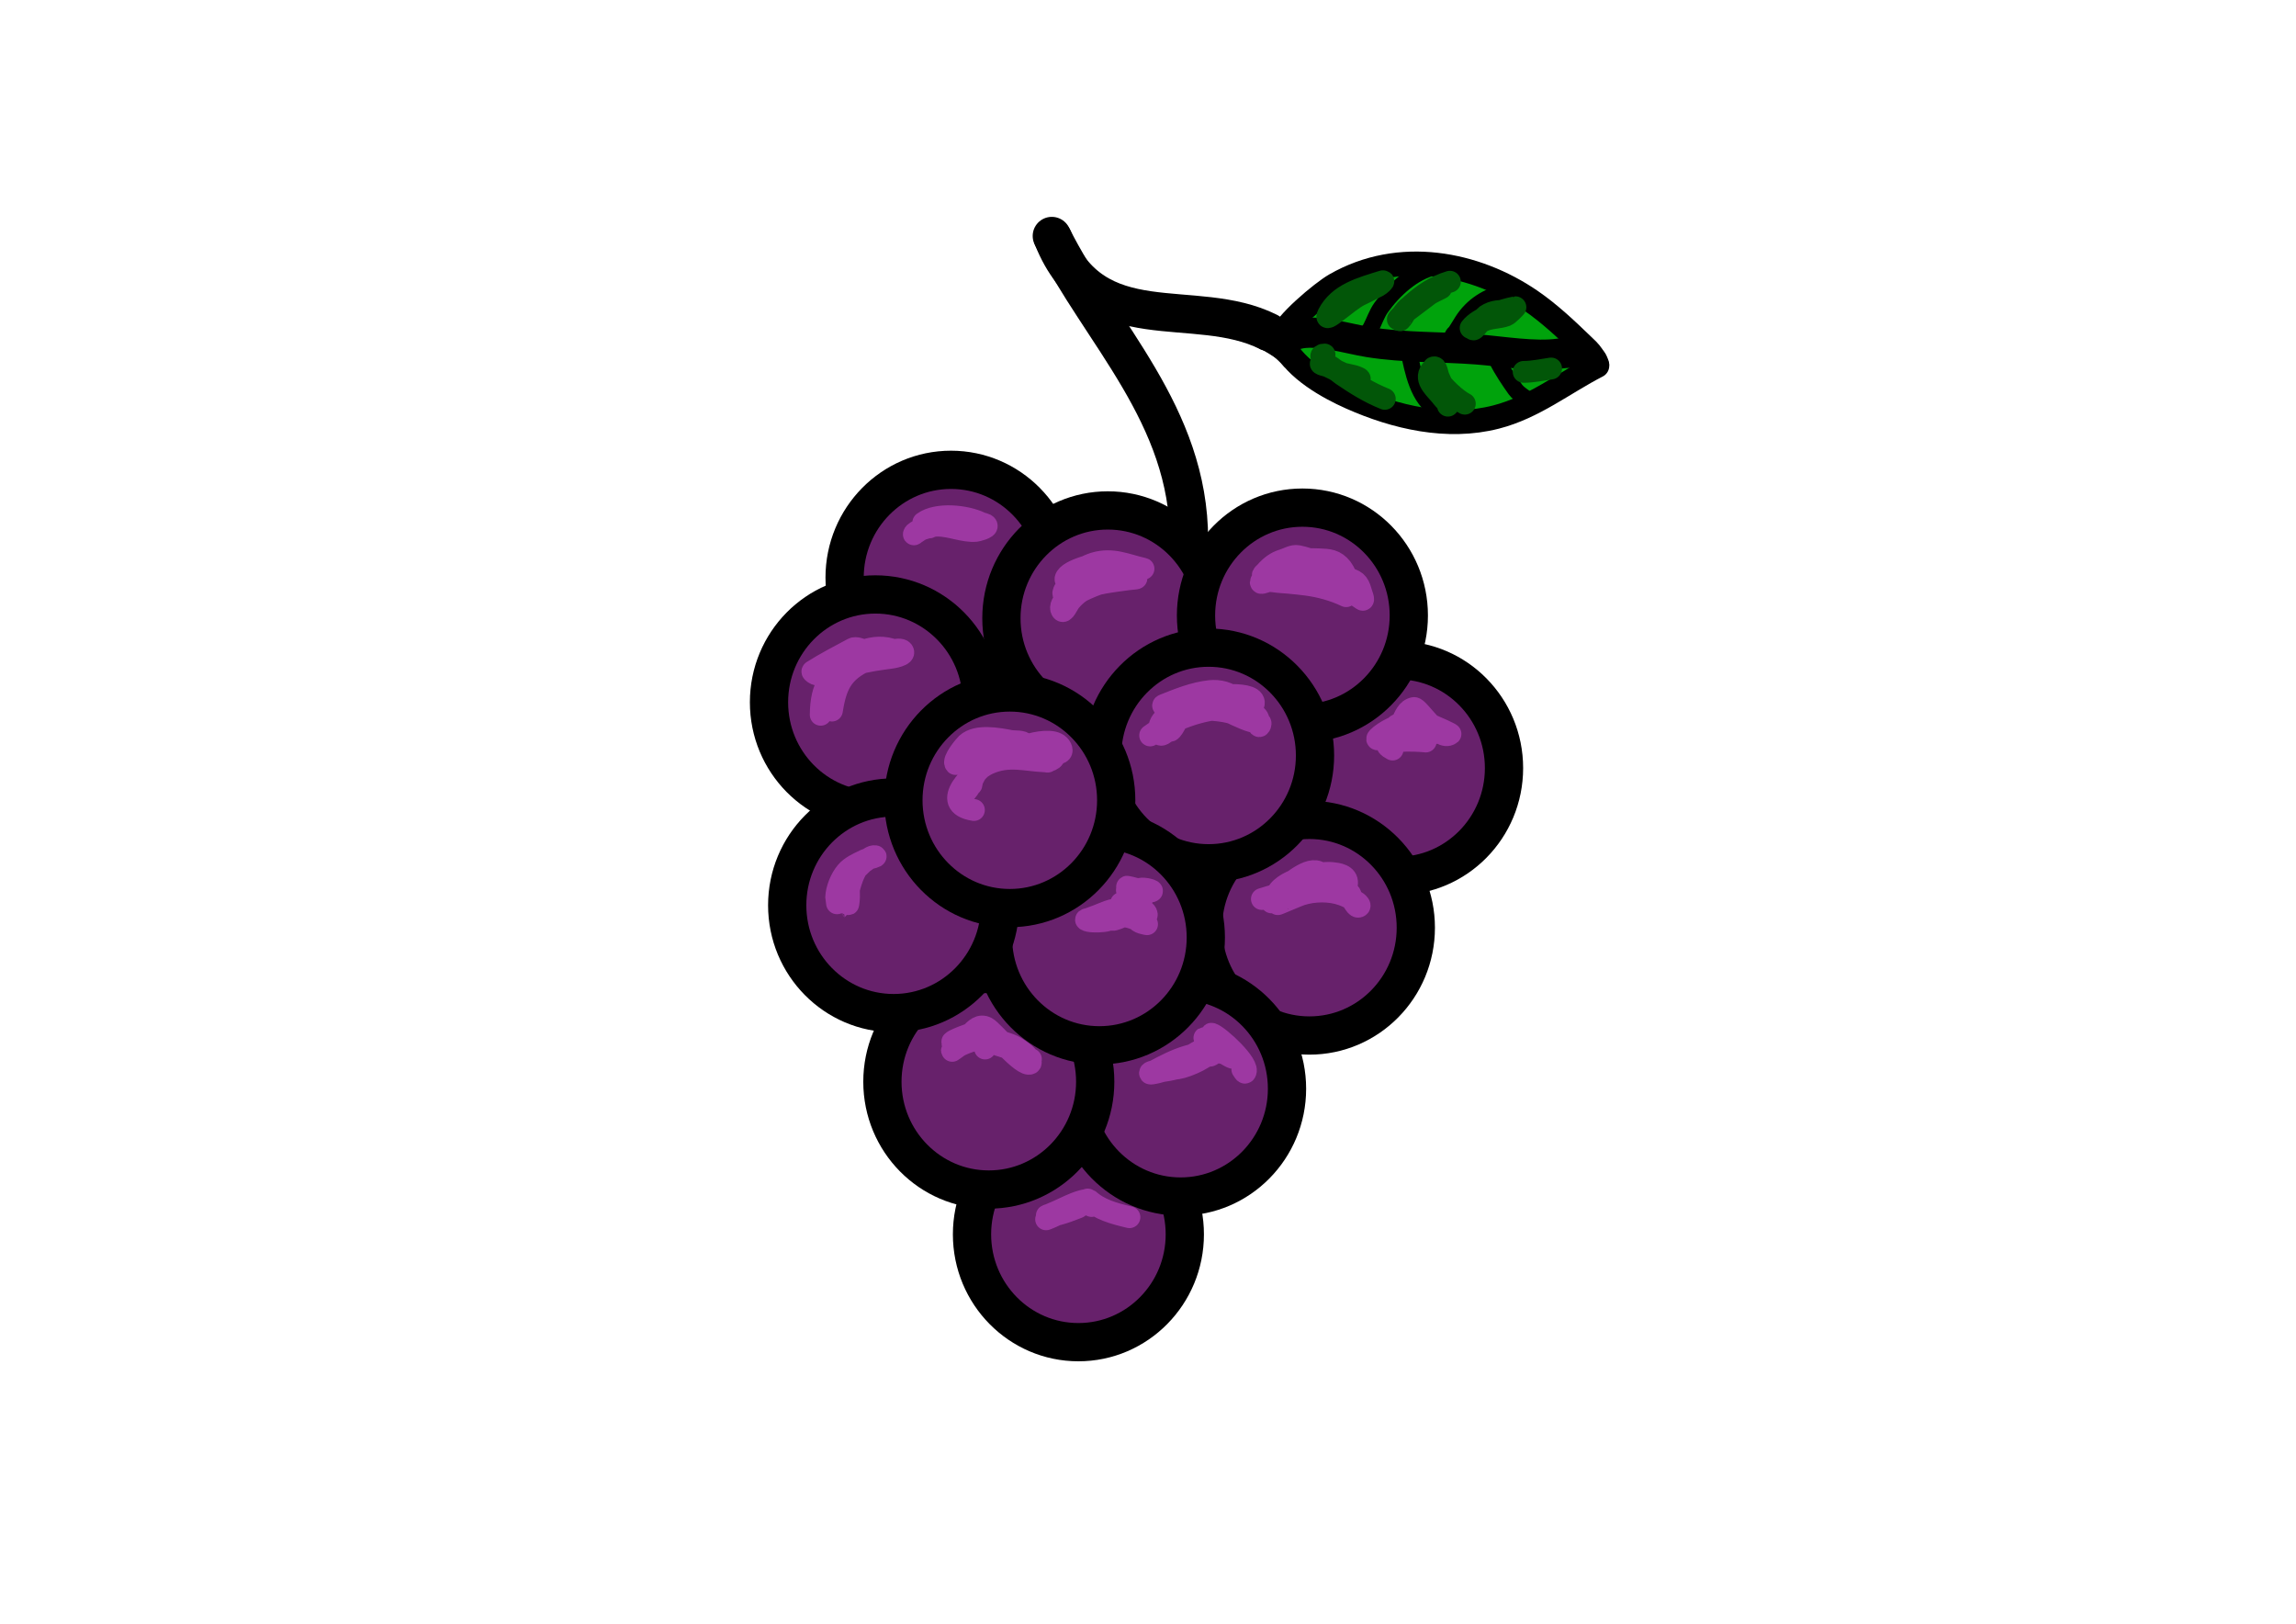 <?xml version="1.0" encoding="UTF-8" standalone="no"?>
<!DOCTYPE svg PUBLIC "-//W3C//DTD SVG 1.1//EN" "http://www.w3.org/Graphics/SVG/1.1/DTD/svg11.dtd">
<!-- Created with Vectornator (http://vectornator.io/) -->
<svg height="100%" stroke-miterlimit="10" style="fill-rule:nonzero;clip-rule:evenodd;stroke-linecap:round;stroke-linejoin:round;" version="1.1" viewBox="0 0 841.995 595.35" width="100%" xml:space="preserve" xmlns="http://www.w3.org/2000/svg" xmlns:vectornator="http://vectornator.io" xmlns:xlink="http://www.w3.org/1999/xlink">
<defs>
<filter color-interpolation-filters="sRGB" filterUnits="userSpaceOnUse" height="35.519" id="Filter" width="55.621" x="320.687" y="174.849">
<feGaussianBlur in="SourceGraphic" result="Blur" stdDeviation="4.175"/>
</filter>
<filter color-interpolation-filters="sRGB" filterUnits="userSpaceOnUse" height="47.161" id="Filter_2" width="59.141" x="374.646" y="191.345">
<feGaussianBlur in="SourceGraphic" result="Blur" stdDeviation="4.175"/>
</filter>
<filter color-interpolation-filters="sRGB" filterUnits="userSpaceOnUse" height="44.973" id="Filter_3" width="66.429" x="447.914" y="189.395">
<feGaussianBlur in="SourceGraphic" result="Blur" stdDeviation="4.175"/>
</filter>
<filter color-interpolation-filters="sRGB" filterUnits="userSpaceOnUse" height="45.212" id="Filter_4" width="69.379" x="407.349" y="238.88">
<feGaussianBlur in="SourceGraphic" result="Blur" stdDeviation="4.175"/>
</filter>
<filter color-interpolation-filters="sRGB" filterUnits="userSpaceOnUse" height="55.286" id="Filter_5" width="68.004" x="335.782" y="256.149">
<feGaussianBlur in="SourceGraphic" result="Blur" stdDeviation="4.175"/>
</filter>
<filter color-interpolation-filters="sRGB" filterUnits="userSpaceOnUse" height="53.496" id="Filter_6" width="62.231" x="283.478" y="223.018">
<feGaussianBlur in="SourceGraphic" result="Blur" stdDeviation="4.175"/>
</filter>
<filter color-interpolation-filters="sRGB" filterUnits="userSpaceOnUse" height="48.061" id="Filter_7" width="43.36" x="292.2" y="299.477">
<feGaussianBlur in="SourceGraphic" result="Blur" stdDeviation="4.175"/>
</filter>
<filter color-interpolation-filters="sRGB" filterUnits="userSpaceOnUse" height="42.61" id="Filter_8" width="53.1" x="383.816" y="310.695">
<feGaussianBlur in="SourceGraphic" result="Blur" stdDeviation="4.175"/>
</filter>
<filter color-interpolation-filters="sRGB" filterUnits="userSpaceOnUse" height="41.948" id="Filter_9" width="64.725" x="448.327" y="304.958">
<feGaussianBlur in="SourceGraphic" result="Blur" stdDeviation="4.175"/>
</filter>
<filter color-interpolation-filters="sRGB" filterUnits="userSpaceOnUse" height="44.105" id="Filter_10" width="55.772" x="490.588" y="245.164">
<feGaussianBlur in="SourceGraphic" result="Blur" stdDeviation="4.175"/>
</filter>
<filter color-interpolation-filters="sRGB" filterUnits="userSpaceOnUse" height="43.493" id="Filter_11" width="64.06" x="407.287" y="364.596">
<feGaussianBlur in="SourceGraphic" result="Blur" stdDeviation="4.175"/>
</filter>
<filter color-interpolation-filters="sRGB" filterUnits="userSpaceOnUse" height="42.564" id="Filter_12" width="57.862" x="334.636" y="361.933">
<feGaussianBlur in="SourceGraphic" result="Blur" stdDeviation="4.175"/>
</filter>
<filter color-interpolation-filters="sRGB" filterUnits="userSpaceOnUse" height="36.212" id="Filter_13" width="59.435" x="369.197" y="425.303">
<feGaussianBlur in="SourceGraphic" result="Blur" stdDeviation="4.175"/>
</filter>
<filter color-interpolation-filters="sRGB" filterUnits="userSpaceOnUse" height="43.026" id="Filter_14" width="47.962" x="498.177" y="88.856">
<feGaussianBlur in="SourceGraphic" result="Blur" stdDeviation="4.175"/>
</filter>
<filter color-interpolation-filters="sRGB" filterUnits="userSpaceOnUse" height="37.001" id="Filter_15" width="45.312" x="524.872" y="98.226">
<feGaussianBlur in="SourceGraphic" result="Blur" stdDeviation="4.175"/>
</filter>
<filter color-interpolation-filters="sRGB" filterUnits="userSpaceOnUse" height="42.965" id="Filter_16" width="42.101" x="509.519" y="120.243">
<feGaussianBlur in="SourceGraphic" result="Blur" stdDeviation="4.175"/>
</filter>
<filter color-interpolation-filters="sRGB" filterUnits="userSpaceOnUse" height="45.133" id="Filter_17" width="52.379" x="469.894" y="115.55">
<feGaussianBlur in="SourceGraphic" result="Blur" stdDeviation="4.175"/>
</filter>
<filter color-interpolation-filters="sRGB" filterUnits="userSpaceOnUse" height="42.107" id="Filter_18" width="49.452" x="472.31" y="88.654">
<feGaussianBlur in="SourceGraphic" result="Blur" stdDeviation="4.175"/>
</filter>
<filter color-interpolation-filters="sRGB" filterUnits="userSpaceOnUse" height="30.107" id="Filter_19" width="38.946" x="544.318" y="120.677">
<feGaussianBlur in="SourceGraphic" result="Blur" stdDeviation="4.175"/>
</filter>
</defs>
<g id="Ebene-4" vectornator:layerName="Ebene 4">
<path d="M516.702 116.59C512.192 117.33 509.529 118.654 504.779 119.212C498.726 119.924 528.105 114.515 523.014 117.866C500.745 132.528 499.313 107.348 527.722 118.591C535.507 121.672 495.175 124.126 502.671 120.397C511.98 115.766 541.361 112.367 533.852 119.559C526.774 126.34 496.383 126.879 504.503 121.388C512.46 116.007 527.75 115.787 536.727 116.324C546.928 116.935 515.859 119.693 506.07 116.755C493.121 112.869 559.165 106.589 545.777 108.474C533.279 110.233 520.688 111.227 508.184 113.045C505.229 113.474 496.934 115.986 499.295 114.157C505.565 109.301 519.775 108.166 526.883 107.305C532.733 106.596 550.405 106.181 544.556 106.898C540.748 107.364 507.383 110.776 507.346 110.443C506.766 105.213 536.473 105.894 536.752 103.695C536.847 102.948 513.573 103.778 510.354 104.415C503.185 105.834 538.823 98.553 532.063 101.331C522.864 105.11 510.49 103.997 500.65 107.224C497.499 108.257 488.237 111.873 491.263 110.516C500.115 106.543 528.788 103.66 519.183 102.284C511.286 101.153 500.78 106.356 494.039 109.542C490.155 111.378 478.741 117.209 482.839 115.919C491.152 113.302 515.867 107.278 507.195 106.413C498.897 105.586 476.639 119.603 484.631 117.221C494.234 114.359 523.933 105.072 496.476 115.22C472.019 124.259 510.27 112.298 507.858 114.866C485.247 138.942 490.292 97.482 515.827 117.269C521.271 121.487 501.562 123.052 495.354 120.067C486.929 116.017 537.459 107.395 541.423 113.415C545.159 119.091 514.559 116.178 521.052 114.174C523.734 113.347 526.67 114.081 529.465 113.822" fill="none" opacity="1" stroke="#00a30c" stroke-linecap="round" stroke-linejoin="round" stroke-width="5.493"/>
<path d="M562.821 118.1C569.886 125.351 542.227 118.984 532.514 116.128C519.841 112.401 561.612 116.143 571.048 125.388C579.268 133.441 526.07 122.972 537.034 119.475C545.213 116.867 564.363 117.873 570.762 124.142C580.043 133.236 544.096 125.108 531.954 120.483C521.261 116.41 555.576 125.475 566.268 121.399C570.367 119.837 551.567 112.14 555.734 113.511C582.774 122.413 518.861 102.981 559.562 115.91C571.065 119.564 541.817 111.516 543.252 113.483" fill="none" opacity="1" stroke="#00a30c" stroke-linecap="round" stroke-linejoin="round" stroke-width="5.493"/>
<path d="M574.246 134.891C528.322 149.538 593.291 131.171 562.533 137.625C539.313 142.496 578.763 133.874 572.708 137.052C559.059 144.217 562.456 142.388 550.403 133.809" fill="none" opacity="1" stroke="#00a30c" stroke-linecap="round" stroke-linejoin="round" stroke-width="5.493"/>
<path d="M553.027 110.087C543.952 104.866 564.999 118.176 558.983 116.54" fill="none" opacity="1" stroke="#00a30c" stroke-linecap="round" stroke-linejoin="round" stroke-width="5.493"/>
<path d="M561.35 138.28C560.495 137.108 556.038 136.017 557.45 136.35" fill="none" opacity="1" stroke="#00a30c" stroke-linecap="round" stroke-linejoin="round" stroke-width="5.493"/>
<path d="M544.181 137.52C536.387 137.281 514.629 139.566 520.927 134.969C524.592 132.294 560.01 136.423 547.839 134.849C502.907 129.038 532.733 130.485 555.271 138.771C566.683 142.967 506.73 141.739 518.84 140.646C528.173 139.803 548.519 133.006 555.546 140.855C563.12 149.317 510.337 141.479 521.558 143.231C526.15 143.948 554.509 138.306 555.846 143.544C558.515 153.997 514.808 140.055 523.598 146.311C523.687 146.374 558.212 144.204 555.912 146.195C543.113 157.277 508.996 143.9 544.112 147.954C555.374 149.254 518 153.512 526.843 147.058" fill="none" opacity="1" stroke="#00a30c" stroke-linecap="round" stroke-linejoin="round" stroke-width="5.493"/>
<path d="M482.526 131.012C490.734 132.74 484.009 131.275 502.454 136.406" fill="none" opacity="1" stroke="#00a30c" stroke-linecap="round" stroke-linejoin="round" stroke-width="5.493"/>
<path d="M479.299 126.306C491.188 130.442 502.454 133.099 514.148 137.632" fill="none" opacity="1" stroke="#00a30c" stroke-linecap="round" stroke-linejoin="round" stroke-width="5.493"/>
<path d="M496.154 130.619C503.547 132.284 510.74 134.695 517.983 136.91" fill="none" opacity="1" stroke="#00a30c" stroke-linecap="round" stroke-linejoin="round" stroke-width="5.493"/>
<path d="M511.515 133.739C515.17 133.476 518.302 135.66 521.4 137.324" fill="none" opacity="1" stroke="#00a30c" stroke-linecap="round" stroke-linejoin="round" stroke-width="5.493"/>
<path d="M504.538 136.131C512.189 140.616 506.883 137.697 520.979 143.861" fill="none" opacity="1" stroke="#00a30c" stroke-linecap="round" stroke-linejoin="round" stroke-width="5.493"/>
<path d="M499.052 137.435C506.473 139.454 513.689 143.588 520.503 146.908" fill="none" opacity="1" stroke="#00a30c" stroke-linecap="round" stroke-linejoin="round" stroke-width="5.493"/>
<path d="M502.597 140.87C505.061 141.255 519.399 148.597 520.804 149.597" fill="none" opacity="1" stroke="#00a30c" stroke-linecap="round" stroke-linejoin="round" stroke-width="5.493"/>
<path d="M477.772 127.629C488.552 133.195 499.624 140.939 510.476 146.543" fill="none" opacity="1" stroke="#00a30c" stroke-linecap="round" stroke-linejoin="round" stroke-width="5.493"/>
<path d="M482.592 133.664C487.319 137.608 490.017 139.208 495.715 141.116" fill="none" opacity="1" stroke="#00a30c" stroke-linecap="round" stroke-linejoin="round" stroke-width="5.493"/>
</g>
<g id="Ebene-1" vectornator:layerName="Ebene 1">
<path d="M309.737 211.799C309.737 189.966 327.207 172.266 348.757 172.266C370.306 172.266 387.776 189.966 387.776 211.799C387.776 233.632 370.306 251.332 348.757 251.332C327.207 251.332 309.737 233.632 309.737 211.799Z" fill="#67216b" fill-rule="nonzero" opacity="1" stroke="#000000" stroke-linecap="butt" stroke-linejoin="round" stroke-width="14.026"/>
<path d="M473.516 281.623C473.516 259.79 490.985 242.09 512.535 242.09C534.085 242.09 551.554 259.79 551.554 281.623C551.554 303.456 534.085 321.156 512.535 321.156C490.985 321.156 473.516 303.456 473.516 281.623Z" fill="#67216b" fill-rule="nonzero" opacity="1" stroke="#000000" stroke-linecap="butt" stroke-linejoin="round" stroke-width="14.026"/>
<path d="M282.013 257.493C282.013 235.659 299.483 217.96 321.032 217.96C342.582 217.96 360.052 235.659 360.052 257.493C360.052 279.326 342.582 297.025 321.032 297.025C299.483 297.025 282.013 279.326 282.013 257.493Z" fill="#67216b" fill-rule="nonzero" opacity="1" stroke="#000000" stroke-linecap="butt" stroke-linejoin="round" stroke-width="14.026"/>
<path d="M367.239 226.688C367.239 204.855 384.709 187.155 406.259 187.155C427.808 187.155 445.278 204.855 445.278 226.688C445.278 248.521 427.808 266.221 406.259 266.221C384.709 266.221 367.239 248.521 367.239 226.688Z" fill="#67216b" fill-rule="nonzero" opacity="1" stroke="#000000" stroke-linecap="butt" stroke-linejoin="round" stroke-width="14.026"/>
<path d="M438.604 225.661C438.604 203.828 456.073 186.128 477.623 186.128C499.173 186.128 516.642 203.828 516.642 225.661C516.642 247.494 499.173 265.194 477.623 265.194C456.073 265.194 438.604 247.494 438.604 225.661Z" fill="#67216b" fill-rule="nonzero" opacity="1" stroke="#000000" stroke-linecap="butt" stroke-linejoin="round" stroke-width="14.026"/>
<path d="M441.171 340.152C441.171 318.319 458.64 300.619 480.19 300.619C501.74 300.619 519.209 318.319 519.209 340.152C519.209 361.985 501.74 379.685 480.19 379.685C458.64 379.685 441.171 361.985 441.171 340.152Z" fill="#67216b" fill-rule="nonzero" opacity="1" stroke="#000000" stroke-linecap="butt" stroke-linejoin="round" stroke-width="14.026"/>
<path d="M404.205 277.002C404.205 255.169 421.675 237.469 443.224 237.469C464.774 237.469 482.244 255.169 482.244 277.002C482.244 298.835 464.774 316.535 443.224 316.535C421.675 316.535 404.205 298.835 404.205 277.002Z" fill="#67216b" fill-rule="nonzero" opacity="1" stroke="#000000" stroke-linecap="butt" stroke-linejoin="round" stroke-width="14.026"/>
<path d="M356.458 452.589C356.458 430.756 373.927 413.056 395.477 413.056C417.027 413.056 434.496 430.756 434.496 452.589C434.496 474.422 417.027 492.122 395.477 492.122C373.927 492.122 356.458 474.422 356.458 452.589Z" fill="#67216b" fill-rule="nonzero" opacity="1" stroke="#000000" stroke-linecap="butt" stroke-linejoin="round" stroke-width="14.026"/>
<path d="M393.937 399.194C393.937 377.361 411.406 359.661 432.956 359.661C454.506 359.661 471.975 377.361 471.975 399.194C471.975 421.027 454.506 438.727 432.956 438.727C411.406 438.727 393.937 421.027 393.937 399.194Z" fill="#67216b" fill-rule="nonzero" opacity="1" stroke="#000000" stroke-linecap="butt" stroke-linejoin="round" stroke-width="14.026"/>
<path d="M323.599 396.627C323.599 374.794 341.069 357.094 362.619 357.094C384.169 357.094 401.638 374.794 401.638 396.627C401.638 418.46 384.169 436.16 362.619 436.16C341.069 436.16 323.599 418.46 323.599 396.627Z" fill="#67216b" fill-rule="nonzero" opacity="1" stroke="#000000" stroke-linecap="butt" stroke-linejoin="round" stroke-width="14.026"/>
<path d="M364.159 343.746C364.159 321.912 381.629 304.213 403.178 304.213C424.728 304.213 442.198 321.912 442.198 343.746C442.198 365.579 424.728 383.278 403.178 383.278C381.629 383.278 364.159 365.579 364.159 343.746Z" fill="#67216b" fill-rule="nonzero" opacity="1" stroke="#000000" stroke-linecap="butt" stroke-linejoin="round" stroke-width="14.026"/>
<path d="M288.687 331.937C288.687 310.104 306.157 292.405 327.707 292.405C349.257 292.405 366.726 310.104 366.726 331.937C366.726 353.771 349.257 371.47 327.707 371.47C306.157 371.47 288.687 353.771 288.687 331.937Z" fill="#67216b" fill-rule="nonzero" opacity="1" stroke="#000000" stroke-linecap="butt" stroke-linejoin="round" stroke-width="14.026"/>
<path d="M331.301 293.431C331.301 271.598 348.77 253.899 370.32 253.899C391.87 253.899 409.339 271.598 409.339 293.431C409.339 315.265 391.87 332.964 370.32 332.964C348.77 332.964 331.301 315.265 331.301 293.431Z" fill="#67216b" fill-rule="nonzero" opacity="1" stroke="#000000" stroke-linecap="butt" stroke-linejoin="round" stroke-width="14.026"/>
<path d="M469.493 124.114C470.768 118.908 484.769 107.221 489.656 104.412C513.243 90.858 541.181 96.398 561.376 110.234C568.086 114.831 574.226 120.592 580.084 126.251C581.744 127.855 582.777 128.688 584 130.482C584.337 130.976 584.113 131.689 584.608 131.423" fill="none" opacity="1" stroke="#000000" stroke-linecap="round" stroke-linejoin="round" stroke-width="8.767"/>
<path d="M585.762 134.14C573.312 140.557 562.495 149.35 548.642 152.911C530.712 157.52 511.694 153.014 495.424 145.797C486.992 142.057 475.077 135.39 470.904 126.604" fill="none" opacity="1" stroke="#000000" stroke-linecap="round" stroke-linejoin="round" stroke-width="8.767"/>
<path d="M462.229 127.23C465.066 127.397 469.873 132.181 471.604 134.128" fill="none" opacity="1" stroke="#000000" stroke-linecap="round" stroke-linejoin="round" stroke-width="1.381"/>
<path d="M468.111 129.502C464.356 125.011 471.156 130.879 466.459 128.175" fill="none" opacity="1" stroke="#000000" stroke-linecap="round" stroke-linejoin="round" stroke-width="1.381"/>
<path d="M467.301 129.144C467.305 129.061 466.131 128.701 465.888 128.567C461.962 126.398 465.473 128.157 467.069 129.637" fill="none" opacity="1" stroke="#000000" stroke-linecap="round" stroke-linejoin="round" stroke-width="1.381"/>
<path d="M462.653 127.492C462.792 127.143 469.071 131.192 469.234 131.319" fill="none" opacity="1" stroke="#000000" stroke-linecap="round" stroke-linejoin="round" stroke-width="1.381"/>
<path d="M588.86 131.732C588.894 131.469 588.231 130.444 588.116 130.252C588.112 130.245 587.958 130.089 587.96 130.087C588.051 129.951 588.638 130.974 588.649 130.996C589.023 131.807 589.547 133.032 589.428 133.964" fill="none" opacity="1" stroke="#000000" stroke-linecap="round" stroke-linejoin="round" stroke-width="1.381"/>
<path d="M588.438 130.631C588.176 129.882 587.33 128.877 586.739 128.303" fill="none" opacity="1" stroke="#000000" stroke-linecap="round" stroke-linejoin="round" stroke-width="1.381"/>
<path d="M475.599 122.573C482.725 120.537 494.429 124.247 501.972 125.454C515.088 127.553 528.464 127.1 541.641 128.113C550.696 128.81 562.925 130.93 571.782 129.665C573.019 129.488 579.538 128.674 579.538 130.773" fill="none" opacity="1" stroke="#000000" stroke-linecap="round" stroke-linejoin="round" stroke-width="11.077"/>
<path d="M500.984 123.343C499.976 123.937 502.148 121.312 502.701 120.28C504.001 117.849 504.861 115.071 506.487 112.785C511.016 106.412 518.296 99.583 526.157 97.9" fill="none" opacity="1" stroke="#000000" stroke-linecap="round" stroke-linejoin="round" stroke-width="6.057"/>
<path d="M532.705 123.452C532.549 122.723 533.508 122.195 533.92 121.574C534.731 120.353 535.468 119.083 536.248 117.842C539.906 112.017 545.588 108.51 552.066 107.124" fill="none" opacity="1" stroke="#000000" stroke-linecap="round" stroke-linejoin="round" stroke-width="6.057"/>
<path d="M516.542 128.529C518.151 136.046 519.899 146.313 527.406 150.569C528.556 151.221 532.247 154.176 533.443 153.589" fill="none" opacity="1" stroke="#000000" stroke-linecap="round" stroke-linejoin="round" stroke-width="6.057"/>
<path d="M549.16 132.327C550.766 135.603 553.51 139.707 555.711 142.784C557.334 145.052 560.752 146.28 562.138 148.632" fill="none" opacity="1" stroke="#000000" stroke-linecap="round" stroke-linejoin="round" stroke-width="6.057"/>
</g>
<g id="Ebene-5" vectornator:layerName="Ebene 5">
<path d="M338.585 191.622C343.525 187.983 354.276 189.05 359.627 191.7C360.175 191.971 361.464 192.067 361.811 192.639C362.433 193.668 358.172 194.624 357.964 194.644C353.423 195.079 348.428 192.648 343.676 192.74C341.375 192.785 339.664 193.015 337.679 194.216C337.022 194.614 336.414 195.09 335.757 195.487C335.546 195.615 335.068 196.107 335.126 195.869C335.46 194.513 339.984 193.532 340.866 193.256C345.097 191.933 348.597 191.842 352.898 191.789C354.025 191.775 355.154 191.595 356.278 191.681C356.711 191.714 357.34 192.376 357.543 191.992C358.566 190.056 352.521 189.888 352.29 189.895C350.341 189.953 341.503 190.667 340.835 193.383" fill="none" filter="url(#Filter)" opacity="1" stroke="#9e39a3" stroke-linecap="round" stroke-linejoin="round" stroke-opacity="0.996" stroke-width="7.995" vectornator:blur="8.34977"/>
<path d="M396.339 210.349C396.284 208.321 400.044 208.641 402.011 208.148C406.201 207.097 410.646 207.816 414.966 207.751C415.223 207.747 414.439 207.848 414.193 207.772C413.104 207.434 412.119 206.795 411.019 206.493C409.121 205.972 408.307 205.944 406.321 206.029C403.474 206.151 391.487 208.841 390.747 212.183C390.477 213.404 393.223 211.46 394.163 210.635C396.321 208.741 398.618 207.314 401.42 206.481C408.004 204.521 413.126 207.152 419.217 208.5C419.891 208.649 417.852 208.269 417.162 208.237C415.304 208.152 413.247 208.109 411.387 208.303C405.451 208.922 400.42 210.352 395.141 213.156C393.611 213.969 390.786 214.916 390.1 216.841C389.993 217.141 389.77 217.728 390.081 217.797C390.674 217.928 393.11 214.519 393.576 214.154C396.88 211.569 401.595 210.231 405.693 209.731C408.968 209.331 411.444 208.927 414.682 209.032C415.681 209.065 418.454 209.143 417.611 209.681C416.588 210.333 415.184 209.61 413.971 209.643C409.007 209.778 403.607 209.379 399.35 212.36C397.224 213.849 395.007 215.847 393.498 217.977C393.329 218.215 391.246 221.209 391.263 221.131C392.185 216.967 412.287 209.769 416.718 211.98C416.968 212.105 416.181 212.144 415.905 212.184C415.122 212.295 414.33 212.333 413.546 212.43C412.29 212.585 411.034 212.747 409.784 212.941C406.925 213.385 403.488 213.742 400.735 214.779C397.214 216.104 395.048 217.458 392.605 220.276C391.558 221.483 390.192 225.124 389.333 223.777C387.777 221.336 393.865 216.451 394.98 215.617C401.014 211.106 407.309 209.321 414.643 210.944" fill="none" filter="url(#Filter_2)" opacity="1" stroke="#9e39a3" stroke-linecap="round" stroke-linejoin="round" stroke-opacity="0.996" stroke-width="7.995" vectornator:blur="8.34977"/>
<path d="M488.838 208.163C490.509 208.424 490.969 209.43 489.685 208.94C485.128 207.201 480.743 204.801 475.951 203.89C474.127 203.544 472.344 204.775 470.565 205.308C467.839 206.125 465.92 207.662 464.058 209.778C463.744 210.135 462.761 210.866 463.231 210.94C464.556 211.147 469.317 207.401 470.634 206.932C475.499 205.204 477.96 204.869 483.512 205.071C487.408 205.214 489.657 205.337 492.038 208.34C492.836 209.346 494.341 212.25 493.072 212.051C491.97 211.879 488.389 209.003 487.48 208.596C482.865 206.528 477.992 205.453 472.938 206.647C472.278 206.803 461.053 212.715 462.473 213.726C462.984 214.09 470.256 210.918 470.674 210.811C476.009 209.45 477.759 209.283 483.719 209.945C488.798 210.509 490.295 210.896 494.135 213.508C495.129 214.185 497.403 216.801 496.262 216.423C494.182 215.733 492.688 213.82 490.67 212.967C485.258 210.679 479.367 209.252 473.44 209.63C469.005 209.913 470 210.122 466.431 211.117C466.107 211.207 465.162 211.089 465.436 211.284C467.024 212.414 475.025 211.009 475.813 210.969C481.834 210.659 487.163 210.243 493.121 211.736C497.223 212.765 498.112 213.461 499.097 216.866C499.378 217.834 500.421 220.433 499.599 219.849C491.285 213.93 473.834 206.5 464.294 212.397C463.386 212.958 466.34 213.039 467.395 213.204C469.079 213.467 470.79 213.51 472.485 213.676C474.709 213.895 476.936 214.096 479.151 214.395C484.142 215.068 489.12 216.424 493.663 218.599" fill="none" filter="url(#Filter_3)" opacity="1" stroke="#9e39a3" stroke-linecap="round" stroke-linejoin="round" stroke-opacity="0.996" stroke-width="7.995" vectornator:blur="8.34977"/>
<path d="M452.894 256.445C450.989 253.833 446.903 253.044 443.689 253.393C437.828 254.028 432.233 256.313 426.755 258.493C425.566 258.966 429.348 259.983 430.487 259.399C433.997 257.599 433.321 257.616 437.743 256.337C440.623 255.503 459.401 252.828 459.825 257.527C460.033 259.826 455.934 259.179 455.07 259.044C448.727 258.053 442.836 255.394 436.266 255.461C433.066 255.493 427.51 266.029 428.843 267.856C429.593 268.884 432.095 263.277 432.151 263.209C433.912 261.06 436.233 259.465 438.973 258.788C444.961 257.309 451.732 258.282 457.443 260.383C457.951 260.569 462.577 262.76 461.312 264.537C460.374 265.855 452.147 261.596 451.477 261.387C446.33 259.783 425.567 258.144 425.062 267.265C424.687 274.049 431.901 262.791 433.972 261.88C441.763 258.453 456.003 257.74 462.208 265C462.493 265.333 462.002 266.525 461.696 266.211C460.729 265.218 460.907 263.476 460.032 262.401C458.318 260.294 453.169 259.652 450.778 259.664C440.966 259.713 429.628 263.933 421.784 269.658" fill="none" filter="url(#Filter_4)" opacity="1" stroke="#9e39a3" stroke-linecap="round" stroke-linejoin="round" stroke-opacity="0.996" stroke-width="7.995" vectornator:blur="8.34977"/>
<path d="M368.383 276.807C371.161 275.523 374.679 276.421 377.382 274.985C378.115 274.596 376.681 273.443 376.102 272.849C374.765 271.476 372.363 272.003 370.48 271.648C366.198 270.841 358.241 269.279 354.501 272.702C353.828 273.318 349.163 278.829 350.435 280.135C351.004 280.718 364.955 274.025 368.777 274.286C372.596 274.547 375.379 276.343 378.927 277.486C380.316 277.933 382.158 278.264 383.555 278.854C383.774 278.947 384.371 279.304 384.136 279.268C375.863 277.975 366.592 271.34 359.434 278.313C357.959 279.75 354.222 285.324 356.018 287.785C356.399 288.307 356.316 286.51 356.628 285.943C357.181 284.941 357.606 283.833 358.381 282.99C360.368 280.826 363.173 278.667 365.715 277.358C369.215 275.556 386.369 268.292 389.117 274.237C391.705 279.835 372.034 272.388 369.24 273.39C364.753 275 360.039 279.409 357.652 283.521C356.987 284.667 355.495 289.897 354 290.374C352.768 290.767 354.677 287.865 355.22 286.692C355.602 285.867 356.05 285.071 356.559 284.319C358.477 281.484 359.211 280.887 362.535 279.121C367.112 276.688 380.83 272.315 385.622 275.95C388.318 277.995 384.687 279.214 383.506 279.169C375.973 278.884 369.894 276.651 362.388 280.066C357.068 282.486 343.713 294.899 357.16 297" fill="none" filter="url(#Filter_5)" opacity="1" stroke="#9e39a3" stroke-linecap="round" stroke-linejoin="round" stroke-opacity="0.996" stroke-width="7.995" vectornator:blur="8.34977"/>
<path d="M322.671 240.942C320.181 240.317 314.665 236.81 312.835 237.791C307.832 240.474 302.777 243.087 297.979 246.121C297.725 246.281 298.266 246.675 298.511 246.849C300.106 247.985 301.694 247.233 303.118 246.278C305.311 244.808 307.56 243.412 309.892 242.173C313.925 240.029 317.988 236.983 322.848 237.742C324.472 237.996 326.592 241.988 328.174 240.833C329.492 239.872 327.203 238.173 326.678 238.017C319.144 235.79 309.635 240.369 307.696 247.962C306.839 251.32 306.025 254.531 305.491 257.945C305.36 258.785 304.966 261.305 305.097 260.465C306.707 250.162 309.512 245.348 320.052 241.178C323.499 239.814 329.811 236.956 331.088 238.706C332.316 240.388 327.102 241.135 326.501 241.217C322.485 241.769 318.061 242.317 314.204 243.492C304.048 246.585 301.107 251.783 300.972 262.08" fill="none" filter="url(#Filter_6)" opacity="1" stroke="#9e39a3" stroke-linecap="round" stroke-linejoin="round" stroke-opacity="0.996" stroke-width="7.995" vectornator:blur="8.34977"/>
<path d="M316.204 316.42C313.617 317.709 312.027 320.497 310.504 322.953C309.973 323.81 308.96 326.637 309.116 325.641C309.507 323.14 312.172 320.671 313.714 318.936C314.732 317.79 318.063 314.645 316.825 315.549C313.687 317.839 312.155 322.777 311.272 326.3C311.014 327.331 310.812 328.388 310.78 329.451C310.759 330.123 311.011 332.104 311.115 331.439C312.294 323.888 308.432 321.733 317.455 315.648C318.53 314.922 319.668 313.734 320.95 313.934C321.796 314.067 319.364 314.59 318.547 314.85C317.957 315.038 317.387 315.289 316.825 315.549C314.586 316.584 312.007 317.781 310.366 319.704C308.351 322.065 306.73 326.01 306.635 329.126C306.628 329.353 307.269 333.13 307.305 333.103C307.752 332.777 310.188 323.29 311.38 321.476C312.225 320.192 317.199 315.925 316.204 316.42Z" fill="none" filter="url(#Filter_7)" opacity="1" stroke="#9e39a3" stroke-linecap="round" stroke-linejoin="round" stroke-opacity="0.996" stroke-width="7.995" vectornator:blur="8.34977"/>
<path d="M418.162 325.894C419.482 325.473 423.566 326.568 422.208 326.849C420.439 327.215 418.625 326.362 416.853 326.012C415.701 325.785 412.276 324.974 413.436 325.156C414.947 325.392 416.274 325.922 417.798 326.16C418.218 326.225 419.124 325.937 419.058 326.357C418.97 326.921 412.947 326.147 413.239 326.416C413.961 327.079 418.831 328.139 418.93 329.241C419.041 330.475 414.19 330.781 413.496 330.974C412.75 331.182 410.465 330.993 411.192 331.26C412.828 331.862 420.337 332.784 420.565 335.306C420.681 336.598 417.27 335.737 417.069 337.019C416.862 338.348 420.653 338.87 420.653 338.87C420.653 338.87 410.775 333.637 408.051 336.901C406.701 338.52 415.428 334.51 414.943 334.105C412.969 332.458 407.746 334.604 405.728 335.247C404.685 335.58 402.001 335.496 402.646 336.38C404.255 338.584 408.831 335.445 410.069 334.312C410.245 334.151 410.658 333.892 410.483 333.731C409.203 332.556 403.702 335.265 402.43 335.7C401.394 336.054 400.367 336.434 399.348 336.833C398.991 336.972 398.01 337.069 398.304 337.315C399.853 338.607 411.874 337.498 403.956 336.261" fill="none" filter="url(#Filter_8)" opacity="1" stroke="#9e39a3" stroke-linecap="round" stroke-linejoin="round" stroke-opacity="0.996" stroke-width="7.995" vectornator:blur="8.34977"/>
<path d="M484.795 320.812C481.48 316.271 473.332 323.979 471.208 325.144C470.641 325.456 469.219 327.287 468.875 327.685C468.624 327.974 468.038 328.91 468.097 328.531C468.978 322.893 483.398 319.56 488.457 320.093C490.665 320.326 494.173 320.744 494 323.864C493.764 328.125 486.879 321.297 483.022 321.826C478.381 322.464 469.319 326.569 466.493 330.54C465.443 332.014 469.522 328.546 471.13 327.714C475.022 325.699 478.696 324.136 483.091 323.451C486.445 322.928 489.33 323.644 492.129 325.508C493.119 326.167 494.249 326.683 495.034 327.576C495.412 328.006 495.755 329.712 495.418 329.249C494.064 327.395 494.888 326.134 492.228 324.878C486.421 322.137 471.839 325.242 468.599 331.514C468.531 331.648 475.672 328.511 477.214 328.019C481.845 326.542 487.746 326.428 492.366 328.127C493.919 328.698 496.329 329.803 497.741 330.903C498.161 331.23 498.919 331.998 498.49 332.311C497.251 333.215 496.372 330.059 495.103 329.2C492.796 327.639 489.638 326.27 486.892 325.981C478.704 325.118 470.464 327.178 462.761 329.634" fill="none" filter="url(#Filter_9)" opacity="1" stroke="#9e39a3" stroke-linecap="round" stroke-linejoin="round" stroke-opacity="0.996" stroke-width="7.995" vectornator:blur="8.34977"/>
<path d="M512.439 265.747C511.168 266.152 509.241 271.379 505.518 270.798C505.139 270.739 506.223 270.495 506.561 270.315C508.423 269.326 509.949 268.122 511.612 266.909C511.921 266.683 513.034 266.485 512.655 266.426C510.697 266.12 503.122 271.325 505.468 271.113C515.524 270.205 513.352 260.48 518.562 259.603C520.243 259.321 527.803 272.12 531.923 269.114C532.058 269.015 526.292 266.35 525.917 266.239C523.57 265.545 517.953 263.737 516.436 267.017C514.628 270.925 524.233 268.953 525.838 268.809C526.508 268.748 528.446 268.736 527.827 268.474C524.176 266.93 518.529 269.245 514.999 270.02C514.342 270.164 512.614 269.812 513.01 270.355C513.981 271.685 519.16 271.411 520.571 271.536C521.312 271.601 523.512 271.995 522.776 271.88C520.453 271.517 502.899 270.807 510.696 274.834" fill="none" filter="url(#Filter_10)" opacity="1" stroke="#9e39a3" stroke-linecap="round" stroke-linejoin="round" stroke-opacity="0.996" stroke-width="7.995" vectornator:blur="8.34977"/>
<path d="M448.132 386.087C451.124 381.884 445.574 381.78 441.89 380.594C440.894 380.273 443.617 381.782 444.529 382.297C445.035 382.582 453.776 386.807 453.39 387.554C452.478 389.32 447.961 384.878 446.656 385.211C446.219 385.322 445.927 385.743 445.563 386.008C441.105 389.262 444.851 384.448 444.234 384.187C441.884 383.194 435.626 387.956 433.749 389.327C432.715 390.081 429.521 391.571 430.785 391.768C433.025 392.118 442.168 388.354 442.944 386.245C443.347 385.148 438.834 386.275 435.353 387.318C431.124 388.585 427.449 390.508 423.559 392.576C422.958 392.895 421.386 393.04 421.787 393.59C422.046 393.946 426.32 392.721 426.444 392.704C432.877 391.82 437.304 390.059 442.412 385.516C443.694 384.376 445.335 382.745 445.09 380.771C445.014 380.156 443.798 378.867 444.391 379.048C447.003 379.847 458.628 390.524 456.698 393.235C456.39 393.668 455.956 392.473 455.585 392.093" fill="none" filter="url(#Filter_11)" opacity="1" stroke="#9e39a3" stroke-linecap="round" stroke-linejoin="round" stroke-opacity="0.996" stroke-width="7.995" vectornator:blur="8.34977"/>
<path d="M361.248 384.455C361.982 379.756 353.637 381.306 351.728 381.354C351.392 381.362 352.29 381.858 352.624 381.817C353.898 381.659 355.094 381.112 356.335 380.783C358.777 380.134 361.382 378.046 363.709 379.03C364.263 379.264 362.764 379.777 362.252 380.093C361.106 380.802 359.873 380.866 358.541 381.127C356.379 381.552 354.057 382.378 352.062 383.343C351.045 383.835 348.474 386.022 349.197 385.154C350.966 383.034 353.285 381.613 355.488 380.005C356.588 379.203 360.33 377.563 359.033 377.977C358.064 378.286 347.714 381.777 349.325 382.27C355.005 384.007 356.859 374.244 361.799 376.795C364.081 377.974 375.028 391.431 377.818 389.948C378.323 389.68 377.718 388.771 377.434 388.275C376.433 386.526 373.743 384.835 372.304 383.923C368.468 381.491 354.918 379.38 364.743 382.742C367.091 383.545 369.507 384.168 371.792 385.134C373.959 386.05 375.973 387.293 378.064 388.373" fill="none" filter="url(#Filter_12)" opacity="1" stroke="#9e39a3" stroke-linecap="round" stroke-linejoin="round" stroke-opacity="0.996" stroke-width="7.995" vectornator:blur="8.34977"/>
<path d="M400.315 442.196C400.48 441.141 398.229 441.056 397.214 441.389C392.589 442.906 388.232 445.143 383.746 447.031C383.175 447.271 384.903 446.584 385.469 446.332C386.869 445.708 388.24 445.019 389.643 444.402C390.688 443.943 398.736 441.762 399.301 440.424C399.635 439.635 397.556 440.111 396.732 440.346C393.568 441.246 390.744 442.773 387.753 444.107C386.837 444.515 385.905 444.887 384.986 445.288C384.635 445.442 383.564 445.712 383.943 445.771C386.746 446.209 392.845 443.689 395.393 442.718C395.698 442.602 398.897 439.573 399.085 439.745C403.206 443.53 408.404 444.934 414.197 446.302" fill="none" filter="url(#Filter_13)" opacity="1" stroke="#9e39a3" stroke-linecap="round" stroke-linejoin="round" stroke-opacity="0.996" stroke-width="7.995" vectornator:blur="8.34977"/>
<path d="M512.612 117.08C513.64 115.71 515.14 114.762 516.501 113.721C519.375 111.523 522.262 109.342 525.164 107.18C526.094 106.486 529.384 105.247 528.346 105.766C524.598 107.64 520.542 109.597 517.208 112.13C515.441 113.473 515.504 113.686 514.203 115.312C514.188 115.331 513.283 117.646 513.496 117.433C514.957 115.972 515.865 113.297 517.562 111.776C521.841 107.94 526.177 104.949 531.705 103.291" fill="none" filter="url(#Filter_14)" opacity="1" stroke="#025608" stroke-linecap="round" stroke-linejoin="round" stroke-width="7.995" vectornator:blur="8.34977"/>
<path d="M539.306 120.262C542.183 116.426 551.212 113.467 555.747 112.66C555.818 112.648 553.187 115.366 552.388 115.666C549.524 116.74 546.576 116.362 543.726 117.787C542.872 118.214 542.099 118.884 541.428 119.555C541.043 119.939 539.824 120.792 540.367 120.792C541.145 120.792 544.182 116.197 544.963 115.666C547.576 113.889 550.453 113.875 553.449 114.075" fill="none" filter="url(#Filter_15)" opacity="1" stroke="#025608" stroke-linecap="round" stroke-linejoin="round" stroke-width="7.995" vectornator:blur="8.34977"/>
<path d="M524.81 135.819C522.006 139.425 526.793 142.799 529.053 145.896C529.621 146.674 530.405 147.082 530.821 148.017C530.919 148.239 530.997 148.967 530.997 148.724C530.997 145.219 529.002 141.41 527.639 138.294C527.099 137.062 526.897 134.157 525.694 134.758C525.265 134.973 527.25 138.768 527.285 138.824C529.065 141.7 534.053 146.451 537.185 148.017" fill="none" filter="url(#Filter_16)" opacity="1" stroke="#025608" stroke-linecap="round" stroke-linejoin="round" stroke-width="7.995" vectornator:blur="8.34977"/>
<path d="M485.741 129.985C481.715 129.985 488.742 135.333 490.868 136.349C493.209 137.469 495.861 137.344 498.116 138.471C498.175 138.5 498.823 138.736 498.646 139.001C498.053 139.891 488.113 134.85 487.155 134.405C486.27 133.994 483.631 133.603 484.503 133.167C486.144 132.347 491.012 136.67 492.105 137.41C497.31 140.936 502.049 143.933 507.839 146.249" fill="none" filter="url(#Filter_17)" opacity="1" stroke="#025608" stroke-linecap="round" stroke-linejoin="round" stroke-width="7.995" vectornator:blur="8.34977"/>
<path d="M487.067 115.224C490.945 107.707 499.191 105.595 507.132 103.114C507.927 102.865 506.099 104.49 505.364 104.882C504.666 105.254 503.941 105.573 503.242 105.943C501.728 106.744 500.19 107.499 498.646 108.241C494.363 110.297 484.885 119.453 487.067 115.224Z" fill="none" filter="url(#Filter_18)" opacity="1" stroke="#025608" stroke-linecap="round" stroke-linejoin="round" stroke-width="7.995" vectornator:blur="8.34977"/>
<path d="M558.752 136.349C562.061 136.349 565.536 135.606 568.829 135.112" fill="none" filter="url(#Filter_19)" opacity="1" stroke="#025608" stroke-linecap="round" stroke-linejoin="round" stroke-width="7.995" vectornator:blur="8.34977"/>
</g>
<g id="Ebene-2" vectornator:layerName="Ebene 2">
<path d="M436.037 197.937C436.037 151.973 403.626 122.335 385.722 86.526" fill="none" opacity="1" stroke="#000000" stroke-linecap="round" stroke-linejoin="round" stroke-width="14.026"/>
<path d="M386.123 87.315C401.42 125.558 437.859 108.049 465.188 121.714" fill="none" opacity="1" stroke="#000000" stroke-linecap="round" stroke-linejoin="round" stroke-width="14.026" vectornator:layerName="Kurve"/>
</g>
<g id="Ebene-3" vectornator:layerName="Ebene 3"/>
</svg>
